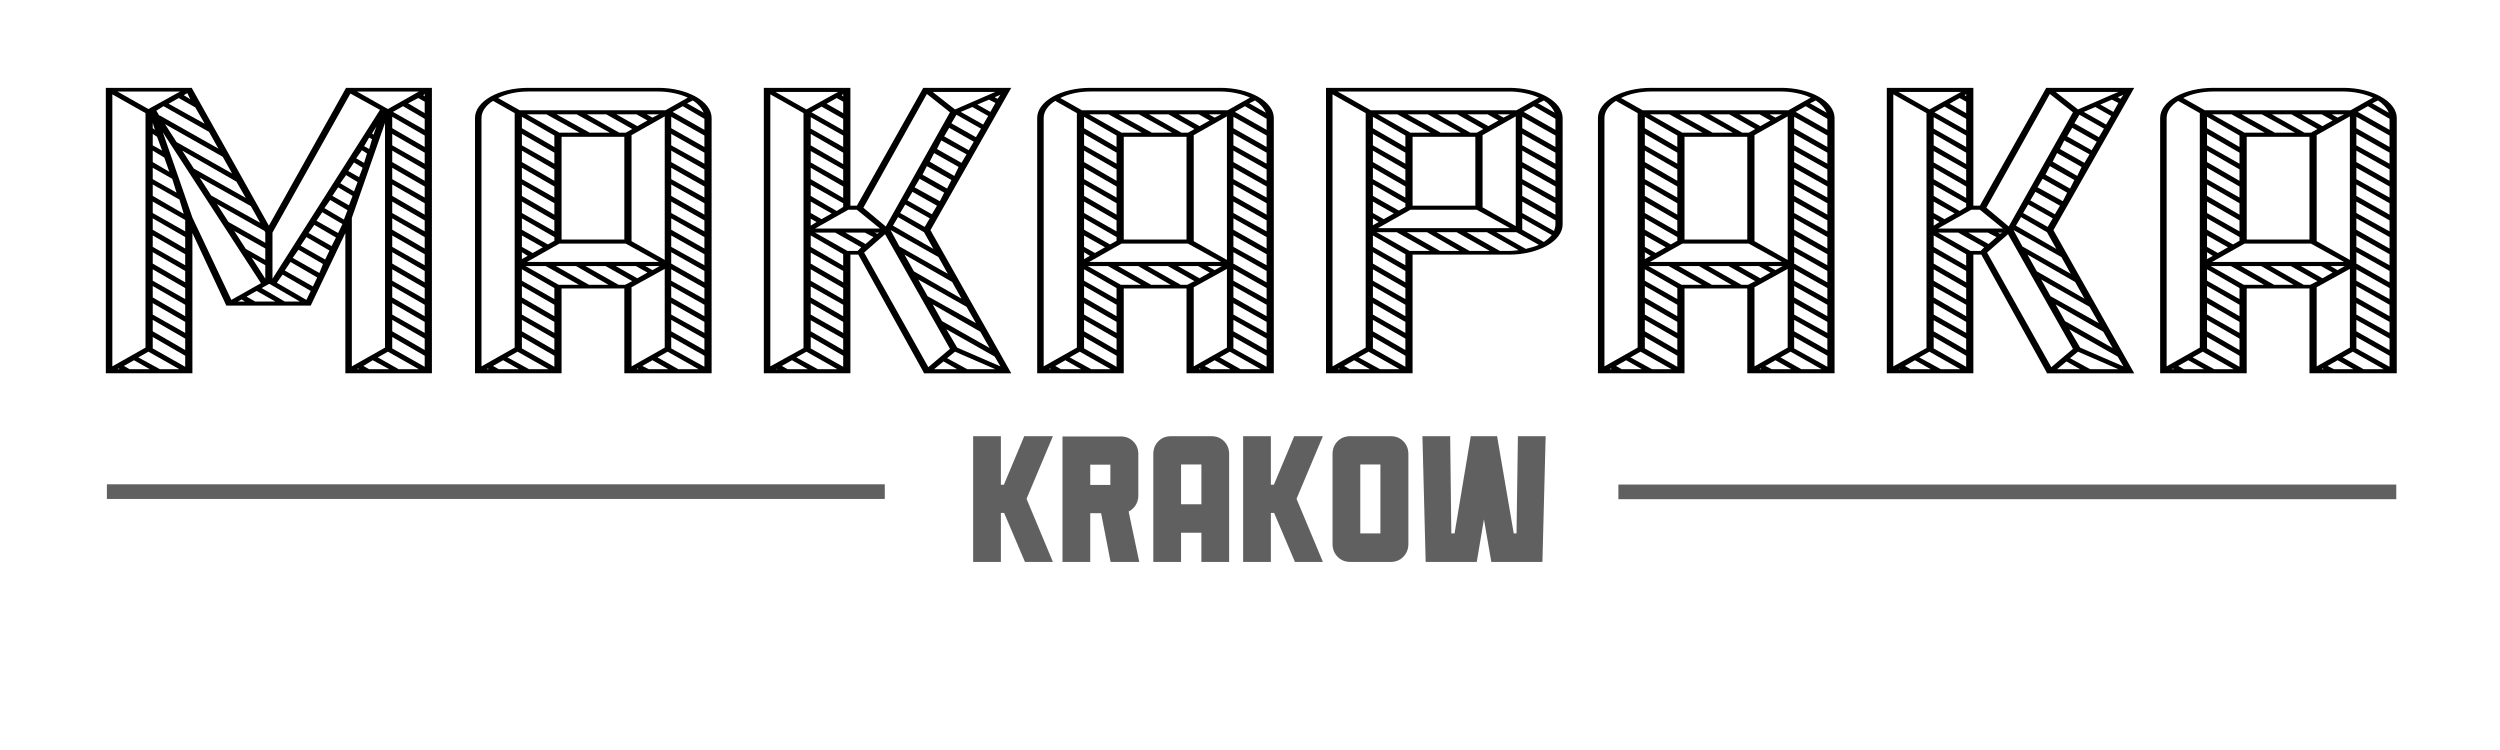 <?xml version="1.0" encoding="UTF-8" standalone="no"?>
<!-- Created with Inkscape (http://www.inkscape.org/) -->

<svg
   xmlns:dc="http://purl.org/dc/elements/1.1/"
   xmlns:cc="http://creativecommons.org/ns#"
   xmlns:rdf="http://www.w3.org/1999/02/22-rdf-syntax-ns#"
   xmlns:svg="http://www.w3.org/2000/svg"
   xmlns="http://www.w3.org/2000/svg"
   xmlns:sodipodi="http://sodipodi.sourceforge.net/DTD/sodipodi-0.dtd"
   xmlns:inkscape="http://www.inkscape.org/namespaces/inkscape"
   id="svg2"
   height="300"
   width="1000"
   version="1.1"
   inkscape:version="0.92.2 (5c3e80d, 2017-08-06)"
   sodipodi:docname="makapaka.svg"
   inkscape:export-xdpi="9"
   inkscape:export-ydpi="9">
  <defs
     id="defs3624" />
  <sodipodi:namedview
     pagecolor="#ffffff"
     bordercolor="#666666"
     borderopacity="1"
     objecttolerance="10"
     gridtolerance="10"
     guidetolerance="10"
     inkscape:pageopacity="0"
     inkscape:pageshadow="2"
     inkscape:window-width="1366"
     inkscape:window-height="704"
     id="namedview3622"
     showgrid="false"
     inkscape:zoom="0.5105311"
     inkscape:cx="315.33897"
     inkscape:cy="147.33552"
     inkscape:window-x="0"
     inkscape:window-y="27"
     inkscape:window-maximized="1"
     inkscape:current-layer="svg2" />
  <g
     aria-label=" "
     transform="translate(38.558,-191.852)"
     style="font-style:normal;font-weight:normal;font-size:40px;line-height:0.01%;font-family:sans-serif;letter-spacing:0px;word-spacing:0px;fill:#000000"
     id="flowRoot3004" />
  <path
     style="fill:#606060;fill-opacity:1"
     d="M 42.755,193.718 H 353.915 v 5.863 H 42.755 Z"
     id="rect3020" />
  <path
     style="fill:#606060;fill-opacity:1"
     d="m 647.348,193.819 h 311.16 v 5.863 h -311.16 z"
     id="rect3020-1" />
  <g
     line-height="125%"
     font-style="normal"
     font-size="40px"
     transform="matrix(2.312,0,0,2.354,-491.292,-293.89)"
     font-weight="normal"
     style="font-size:40px;font-style:normal;font-weight:normal;line-height:125%;letter-spacing:0px;word-spacing:0px;fill:#606060;font-family:Sans;fill-opacity:1"
     id="flowRoot3040">
    <path
       inkscape:connector-curvature="0"
       d="m 390.1,209.61 4.56,-10.64 -4.96,0 -3.52,8.24 -0.52,0 0,-8.24 -4.8,0 0,21.36 4.8,0 0,-8.32 0.56,0 3.6,8.32 4.84,0 z"
       id="path3103"
       style="fill:#606060;fill-opacity:1" />
    <path
       inkscape:connector-curvature="0"
       d="m 409.6,220.33 -1.84,-8.56 c 0.507,-0.249 0.912,-0.611 1.215,-1.085 0.302,-0.474 0.457,-1.006 0.465,-1.595 v -7.16 c -0.021,-0.822 -0.309,-1.508 -0.865,-2.06 -0.556,-0.552 -1.254,-0.838 -2.095,-0.86 h -10.16 v 21.32 h 4.8 v -8.28 h 1.88 l 1.64,8.28 z m -5,-13.08 -3.48,0 0,-3.44 3.48,0 z"
       id="path3105"
       style="fill:#606060;fill-opacity:1" />
    <path
       inkscape:connector-curvature="0"
       d="m 425.15,201.93 c -0.021,-0.841 -0.309,-1.539 -0.865,-2.095 -0.556,-0.556 -1.254,-0.844 -2.095,-0.865 h -7.2 c -0.841,0.021 -1.539,0.309 -2.095,0.865 -0.556,0.556 -0.844,1.254 -0.865,2.095 v 18.4 h 4.8 v -4.96 h 3.52 v 4.96 h 4.8 z m -4.8,8.6 -3.52,0 0,-6.76 3.52,0 z"
       id="path3107"
       style="fill:#606060;fill-opacity:1" />
    <path
       inkscape:connector-curvature="0"
       d="m 436.81,209.61 4.56,-10.64 -4.96,0 -3.52,8.24 -0.52,0 0,-8.24 -4.8,0 0,21.36 4.8,0 0,-8.32 0.56,0 3.6,8.32 4.84,0 z"
       id="path3109"
       style="fill:#606060;fill-opacity:1" />
    <path
       inkscape:connector-curvature="0"
       d="m 446,198.97 c -0.841,0.021 -1.539,0.309 -2.095,0.865 -0.556,0.556 -0.844,1.254 -0.865,2.095 v 15.44 c 0.021,0.823 0.309,1.517 0.865,2.08 0.556,0.563 1.254,0.857 2.095,0.88 h 7.2 c 0.841,-0.023 1.539,-0.317 2.095,-0.88 0.556,-0.563 0.844,-1.257 0.865,-2.08 v -15.44 c -0.021,-0.841 -0.309,-1.539 -0.865,-2.095 -0.556,-0.556 -1.254,-0.844 -2.095,-0.865 z m 5.32,16.52 -3.48,0 0,-11.72 3.48,0 z"
       id="path3111"
       style="fill:#606060;fill-opacity:1" />
    <path
       inkscape:connector-curvature="0"
       d="m 475.11,198.97 -0.24,16.52 -0.48,0 -2.88,-16.52 -4.56,0 -2.8,16.52 -0.56,0 -0.2,-16.52 -4.8,0 0.56,21.36 8.84,0 1.24,-7.24 1.28,7.24 8.84,0 0.56,-21.36 z"
       id="path3113"
       style="fill:#606060;fill-opacity:1" />
  </g>
  <g
     aria-label="MAKAPAKA"
     transform="matrix(7.214,0,0,4.078,132.591,1225.846)"
     style="font-style:normal;font-weight:normal;font-size:40px;line-height:1.25;font-family:sans-serif;letter-spacing:0px;word-spacing:0px;fill:#000000;fill-opacity:1;stroke:none"
     id="flowRoot42">
    <path
       d="m -3.471,-278.464 -4.28,-13.52 h -4.76 v 28 h 4.8 v -13.76 l 1.88,7.12 h 4.68 l 1.92,-7.12 v 13.76 h 4.8 v -28 h -4.76 z m 0.36,7.44 h -1.12 l -0.48,-0.48 0.56,-0.56 z m -1.68,0 h -0.4 l 0.2,-0.2 z m -4.92,-18.72 0.4,-0.44 2.52,2.52 0.52,1.64 -3.24,-3.24 h -0.04 z m 1.6,22.36 v 1.12 l -1.8,-1.84 v -1.12 z m 0,-8.28 v 1.08 l -1.8,-1.8 v -1.12 z m -1.68,-12.2 -0.12,-0.16 v -0.52 z m 1.32,-3.12 0.92,0.92 0.52,1.6 -2,-1.96 z m 0.48,-0.48 0.16,0.6 -0.36,-0.4 z m -3.88,-0.16 h 3.48 l -1.76,1.72 z m 1.56,25.12 -1.84,1.84 v -26.68 l 1.84,1.84 z m -1.44,2.12 h -0.12 l 0.08,-0.08 z m 0.8,-0.88 0.88,0.88 h -1.12 l -0.32,-0.32 z m 0.8,-0.84 1.72,1.72 h -1.08 l -1.2,-1.16 z m 0.24,-1.44 1.8,1.84 v 1.08 l -1.8,-1.8 z m 0,-3.32 1.8,1.84 v 1.08 l -1.8,-1.8 z m 0,-1.68 1.8,1.84 v 1.12 l -1.8,-1.84 z m 0,-1.64 1.8,1.84 v 1.08 l -1.8,-1.8 z m 0,-1.68 1.8,1.84 v 1.12 l -1.8,-1.84 z m 0,-3.32 1.8,1.84 v 1.12 l -1.8,-1.84 z m 0,-1.64 1.8,1.8 v 1.12 l -1.8,-1.8 z m 0,-1.68 1.48,1.48 0.24,1.4 -1.72,-1.76 z m 0,-1.64 1.08,1.08 0.24,1.36 -1.32,-1.32 z m 0,-1.68 0.64,0.68 0.28,1.4 -0.92,-0.96 z m 0,-1.64 0.24,0.28 0.28,1.36 -0.52,-0.52 z m 4.4,3.88 -3.08,-3.08 -0.64,-1.76 3.2,3.2 z m 0.76,2.4 -2.88,-2.88 -0.64,-1.76 3,3.04 z m 0.8,2.44 -2.72,-2.68 -0.64,-1.76 2.84,2.8 z m 0.28,0.96 v 1 l -2.04,-2.04 -0.64,-1.76 2.64,2.64 z m 0,2.68 -1.08,-1.08 -0.64,-1.76 1.72,1.72 z m 0,1.84 -0.76,-2.08 0.76,0.76 z m 0.96,-0.4 1.56,1.6 -0.24,0.88 -1.64,-1.68 z m 0.44,-1.24 1.48,1.52 -0.24,0.88 -1.56,-1.56 z m 0.44,-1.2 1.36,1.4 -0.2,0.88 -1.48,-1.48 z m 0.44,-1.24 1.28,1.32 -0.24,0.88 -1.36,-1.36 z m 0.44,-1.2 1.2,1.24 -0.24,0.84 -1.28,-1.28 z m 0.44,-1.24 1.12,1.16 -0.24,0.88 -1.2,-1.2 z m 0.44,-1.2 0.96,1 -0.2,0.92 -1.08,-1.12 z m 1.48,-10.64 h 3.44 l -1.72,1.72 z m 0.84,4.12 0.24,-0.68 -0.16,0.8 z m 0,0.56 -0.16,0.96 -0.28,-0.28 0.28,-0.84 z m -0.28,1.4 -0.16,0.92 -0.44,-0.44 0.32,-0.8 z m -0.24,1.4 -0.2,0.92 -0.6,-0.6 0.32,-0.84 z m -0.28,1.4 -0.2,0.92 -0.76,-0.8 0.32,-0.8 z m -0.28,1.36 -0.2,0.92 -0.92,-0.92 0.32,-0.84 z m 1.8,-7.16 v 22.04 l -1.84,1.84 v -14.56 z m -1.44,24.16 h -0.12 l 0.08,-0.08 z m 0.76,-0.88 0.92,0.88 h -1.12 l -0.32,-0.32 z m 0.84,-0.84 1.72,1.72 h -1.12 l -1.16,-1.16 z m 0.24,-1.44 1.8,1.84 v 1.08 l -1.8,-1.8 z m 0,-1.68 1.8,1.84 v 1.12 l -1.8,-1.84 z m 0,-1.64 1.8,1.84 v 1.08 l -1.8,-1.8 z m 0,-1.68 1.8,1.84 v 1.12 l -1.8,-1.84 z m 0,-1.64 1.8,1.84 v 1.08 l -1.8,-1.8 z m 0,-1.68 1.8,1.84 v 1.12 l -1.8,-1.84 z m 0,-1.64 1.8,1.84 v 1.08 l -1.8,-1.8 z m 0,-1.68 1.8,1.84 v 1.12 l -1.8,-1.84 z m 0,-1.64 1.8,1.84 v 1.08 l -1.8,-1.8 z m 0,-1.68 1.8,1.84 v 1.12 l -1.8,-1.84 z m 0,-1.64 1.8,1.84 v 1.08 l -1.8,-1.8 z m 0,-1.68 1.8,1.84 v 1.12 l -1.8,-1.84 z m 0,-1.64 1.8,1.84 v 1.08 l -1.8,-1.8 z m 0,-1.68 1.8,1.84 v 1.12 l -1.8,-1.84 z m 0.6,-1.04 1.2,1.24 v 1.08 l -1.76,-1.76 z m 0.84,-0.8 0.36,0.36 v 1.12 l -0.92,-0.96 z m 0.36,-0.4 v 0.24 l -0.08,-0.12 z m -2.48,1.56 -5.96,16.56 v -4.52 l 4.32,-13.64 z m -12.04,2.2 5.44,14.8 -1.64,1.64 -2.16,-8.08 z m 5.88,14.88 h 0.04 l 1.68,1.72 h -0.84 l -1.28,-1.32 z"
       style="font-style:normal;font-variant:normal;font-weight:normal;font-stretch:normal;font-family:Sullivan;-inkscape-font-specification:Sullivan"
       id="path53" />
    <path
       d="m 21.078,-289.024 c 0,-1.64 -1.36,-2.96 -2.96,-2.96 h -7.2 c -1.64,0 -2.96,1.32 -2.96,2.96 v 25.04 h 4.8 v -8.32 h 3.48 v 8.32 h 4.84 z m -2.6,14.8 v 7.72 l -1.84,1.84 v -7.76 z m -3.12,1.56 h -1.08 l -1.84,-1.84 h 1.12 z m -2.72,-4.04 h 3.68 l 1.84,1.8 h -7.32 z m -3.92,12.32 h -0.12 l 0.08,-0.08 z m 0.8,-0.88 0.88,0.88 H 9.278 l -0.32,-0.32 z m 0.8,-0.84 1.72,1.72 h -1.08 l -1.2,-1.16 z m 7.08,-8.4 h 0.8 l -0.4,0.4 z m 1.08,-14.68 v 14.08 l -1.84,-1.84 v -10.4 z m -1,-0.2 h 0.68 l -0.36,0.32 z m 0.04,0.6 -0.56,0.56 -1.16,-1.16 h 1.12 z m -0.84,0.84 -0.36,0.36 h -0.36 l -1.8,-1.8 h 1.08 z m -0.44,10.84 h -3.48 v -10.08 h 3.48 z m -0.8,-10.48 h -1.12 l -1.84,-1.8 h 1.12 z m -1.68,0 h -1.12 l -1.8,-1.8 h 1.08 z m -1.4,20.2 v 1.12 l -1.8,-1.84 v -1.12 z m -1.8,-15.12 1.8,1.84 v 1.12 l -1.8,-1.84 z m 1.8,4.6 -1.8,-1.8 v -1.12 l 1.8,1.84 z m -1.8,-6.24 1.8,1.84 v 1.08 l -1.8,-1.8 z m 0,-1.68 1.8,1.84 v 1.12 l -1.8,-1.84 z m 0,-1.64 1.8,1.84 v 1.08 l -1.8,-1.8 z m 0.32,11.96 -0.32,0.32 v -0.68 z m -0.32,-0.88 v -1.12 l 1.16,1.16 -0.56,0.56 z m 0,-1.68 v -1.12 l 1.8,1.84 v 0.36 l -0.36,0.36 z m 1.8,-8.12 -1.8,-1.84 v -1.12 l 1.8,1.84 z m -1.8,18.64 1.8,1.84 v 1.08 l -1.8,-1.8 z m 0,-3.32 1.8,1.84 v 1.08 l -1.8,-1.8 z m 0,-1.68 1.8,1.84 v 1.12 l -1.8,-1.84 z m 0,-0.52 v -1.12 l 1.8,1.84 v 1.08 z m 6.96,-0.8 -0.56,0.56 -1.2,-1.2 h 1.12 z m -0.48,9.48 h -0.12 l 0.04,-0.08 z m 0.76,-0.88 0.88,0.88 h -1.08 l -0.36,-0.32 z m 0.84,-0.84 1.72,1.72 h -1.12 l -1.16,-1.16 z m 0.2,-1.44 1.84,1.84 v 1.08 l -1.84,-1.8 z m 0,-1.68 1.84,1.84 v 1.12 l -1.84,-1.84 z m 0,-1.64 1.84,1.84 v 1.08 l -1.84,-1.8 z m 0,-1.68 1.84,1.84 v 1.12 l -1.84,-1.84 z m 0,-1.64 1.84,1.84 v 1.08 l -1.84,-1.8 z m 0,-1.68 1.84,1.84 v 1.12 l -1.84,-1.84 z m 0,-1.64 1.84,1.84 v 1.08 l -1.84,-1.8 z m 0,-1.68 1.84,1.84 v 1.12 l -1.84,-1.84 z m 0,-1.64 1.84,1.84 v 1.08 l -1.84,-1.8 z m 0,-1.68 1.84,1.84 v 1.12 l -1.84,-1.84 z m 0,-1.64 1.84,1.84 v 1.08 l -1.84,-1.8 z m 0,-1.68 1.84,1.84 v 1.12 l -1.84,-1.84 z m 0,-1.64 1.84,1.84 v 1.08 l -1.84,-1.8 z m 0,-1.68 1.84,1.84 v 1.12 l -1.84,-1.84 z m 0.64,-1.04 1.2,1.24 v 1.08 l -1.76,-1.76 z m 0.56,-0.56 c 0.28,0.32 0.48,0.72 0.6,1.2 l -0.92,-0.92 z m -1.92,-0.88 c 0.6,0 1.2,0.24 1.64,0.6 l -1.24,1.24 h -8.08 l -1.2,-1.2 c 0.44,-0.4 1.04,-0.64 1.68,-0.64 z m -7.96,2.12 v 23 l -1.84,1.84 v -24.36 c 0,-0.64 0.24,-1.24 0.64,-1.68 z m 0.6,15 h 1.12 l 1.84,1.84 h -1.12 z m 3.32,0 h 1.12 l 1.48,1.48 -0.4,0.36 h -0.36 z"
       style="font-style:normal;font-variant:normal;font-weight:normal;font-stretch:normal;font-family:Sullivan;-inkscape-font-specification:Sullivan"
       id="path55" />
    <path
       d="m 37.693,-291.984 h -4.88 l -3.68,11.56 h -0.36 v -11.56 h -4.8 v 28 h 4.8 v -11.64 h 0.44 l 3.6,11.48 0.04,0.16 h 4.84 l -4.48,-14.04 z m -3.6,23.68 2.68,2.68 0.32,0.96 -2.4,-1.84 z m -5.48,-7.68 -1.8,-1.8 h 1.12 l 1.44,1.44 -0.2,0.36 z m 2.92,-3.72 0.28,-0.84 1.36,1.36 -0.28,0.84 z m 0.68,-2.08 1.36,1.36 -0.28,0.84 -1.36,-1.36 z m 0.4,-1.28 1.36,1.36 -0.24,0.84 -1.4,-1.36 z m 0.4,-1.24 1.36,1.36 -0.24,0.84 -1.36,-1.36 z m 0.4,-1.28 1.36,1.36 -0.24,0.88 -1.36,-1.4 z m 0.4,-1.24 1.4,1.36 -0.28,0.84 -1.36,-1.36 z m 0.44,-1.24 1.36,1.36 -0.28,0.84 -1.36,-1.36 z m 0.4,-1.28 1.36,1.36 -0.28,0.84 -1.36,-1.36 z m 0.88,-0.76 0.88,0.88 -0.28,0.84 -1.24,-1.24 z m 0.92,-0.72 0.36,0.32 -0.28,0.88 -0.72,-0.72 z m 0.64,-0.48 -0.16,0.4 -0.16,-0.16 z m -3.76,-0.28 h 3.48 l -2.24,1.72 z m -2.6,13.2 -1.24,-1.84 3.52,-11.16 1.28,1.8 z m -0.32,0.2 h -3.6 l 1.84,-1.84 h 0.48 z m -2.04,-12.44 v 1.12 l -0.92,-0.92 0.56,-0.56 z m 0,1.68 v 1.12 l -1.76,-1.76 0.56,-0.56 z m 0,2.76 -1.8,-1.8 v -1.12 l 1.8,1.8 z m -1.8,4.8 v -1.08 l 1.8,1.8 v 0.36 l -0.36,0.4 z m 0.32,2.56 -0.32,0.36 v -0.68 z m -0.32,-0.88 v -1.12 l 1.16,1.16 -0.56,0.56 z m 0,-4.44 1.8,1.84 v 1.12 l -1.8,-1.84 z m 0,-1.64 1.8,1.8 v 1.12 l -1.8,-1.8 z m 0,-1.68 1.8,1.84 v 1.12 l -1.8,-1.84 z m 1.8,20.08 v 1.12 l -1.8,-1.84 v -1.08 z m 0,-24 v 0.24 l -0.08,-0.12 z m -3.76,-0.2 h 3.48 l -1.76,1.72 z m 1.56,25.12 -1.84,1.8 v -26.68 l 1.84,1.84 z m -1.44,2.08 h -0.12 l 0.08,-0.04 z m 0.8,-0.88 0.88,0.88 h -1.12 l -0.32,-0.32 z m 0.8,-0.84 1.72,1.72 h -1.08 l -1.2,-1.16 z m 0.24,-1.44 1.8,1.84 v 1.08 l -1.8,-1.8 z m 0,-3.32 1.8,1.84 v 1.08 l -1.8,-1.8 z m 0,-1.64 1.8,1.8 v 1.12 l -1.8,-1.84 z m 0,-1.68 1.8,1.84 v 1.12 l -1.8,-1.84 z m 0,-1.64 1.8,1.8 v 1.12 l -1.8,-1.84 z m 0,-1.68 1.8,1.84 v 1.12 l -1.8,-1.84 z m 1.92,-0.28 h 1.08 l 0.48,0.44 -0.44,0.68 z m 1.64,0 h 0.24 l -0.12,0.12 z m 3.52,2.4 0.52,1.64 -2.68,-2.68 -0.48,-1.56 v -0.04 z m 1.28,4.08 -2.64,-2.68 -0.52,-1.64 2.64,2.68 z m 0.8,2.4 -2.68,-2.64 -0.52,-1.64 2.68,2.68 z m 0.76,2.44 -2.64,-2.64 -0.52,-1.64 2.64,2.68 z m -5.36,-12 0.28,-0.84 1.44,1.48 0.52,1.64 z m -0.44,0.84 3.6,11.24 -1.2,1.8 -3.56,-11.24 z m 4,13.24 h -1.28 l 0.52,-0.76 z m -0.56,-1.08 0.44,-0.64 2.24,1.72 h -1.56 z"
       style="font-style:normal;font-variant:normal;font-weight:normal;font-stretch:normal;font-family:Sullivan;-inkscape-font-specification:Sullivan"
       id="path57" />
    <path
       d="m 52.25,-289.024 c 0,-1.64 -1.36,-2.96 -2.96,-2.96 h -7.2 c -1.64,0 -2.96,1.32 -2.96,2.96 v 25.04 h 4.8 v -8.32 h 3.48 v 8.32 h 4.84 z m -2.6,14.8 v 7.72 l -1.84,1.84 v -7.76 z m -3.12,1.56 h -1.08 l -1.84,-1.84 h 1.12 z m -2.72,-4.04 h 3.68 l 1.84,1.8 h -7.32 z m -3.92,12.32 h -0.12 l 0.08,-0.08 z m 0.8,-0.88 0.88,0.88 h -1.12 l -0.32,-0.32 z m 0.8,-0.84 1.72,1.72 h -1.08 l -1.2,-1.16 z m 7.08,-8.4 h 0.8 l -0.4,0.4 z m 1.08,-14.68 v 14.08 l -1.84,-1.84 v -10.4 z m -1,-0.2 h 0.68 l -0.36,0.32 z m 0.04,0.6 -0.56,0.56 -1.16,-1.16 h 1.12 z m -0.84,0.84 -0.36,0.36 h -0.36 l -1.8,-1.8 h 1.08 z m -0.44,10.84 h -3.48 v -10.08 h 3.48 z m -0.8,-10.48 h -1.12 l -1.84,-1.8 h 1.12 z m -1.68,0 h -1.12 l -1.8,-1.8 h 1.08 z m -1.4,20.2 v 1.12 l -1.8,-1.84 v -1.12 z m -1.8,-15.12 1.8,1.84 v 1.12 l -1.8,-1.84 z m 1.8,4.6 -1.8,-1.8 v -1.12 l 1.8,1.84 z m -1.8,-6.24 1.8,1.84 v 1.08 l -1.8,-1.8 z m 0,-1.68 1.8,1.84 v 1.12 l -1.8,-1.84 z m 0,-1.64 1.8,1.84 v 1.08 l -1.8,-1.8 z m 0.32,11.96 -0.32,0.32 v -0.68 z m -0.32,-0.88 v -1.12 l 1.16,1.16 -0.56,0.56 z m 0,-1.68 v -1.12 l 1.8,1.84 v 0.36 l -0.36,0.36 z m 1.8,-8.12 -1.8,-1.84 v -1.12 l 1.8,1.84 z m -1.8,18.64 1.8,1.84 v 1.08 l -1.8,-1.8 z m 0,-3.32 1.8,1.84 v 1.08 l -1.8,-1.8 z m 0,-1.68 1.8,1.84 v 1.12 l -1.8,-1.84 z m 0,-0.52 v -1.12 l 1.8,1.84 v 1.08 z m 6.96,-0.8 -0.56,0.56 -1.2,-1.2 h 1.12 z m -0.48,9.48 h -0.12 l 0.04,-0.08 z m 0.76,-0.88 0.88,0.88 h -1.08 l -0.36,-0.32 z m 0.84,-0.84 1.72,1.72 h -1.12 l -1.16,-1.16 z m 0.2,-1.44 1.84,1.84 v 1.08 l -1.84,-1.8 z m 0,-1.68 1.84,1.84 v 1.12 l -1.84,-1.84 z m 0,-1.64 1.84,1.84 v 1.08 l -1.84,-1.8 z m 0,-1.68 1.84,1.84 v 1.12 l -1.84,-1.84 z m 0,-1.64 1.84,1.84 v 1.08 l -1.84,-1.8 z m 0,-1.68 1.84,1.84 v 1.12 l -1.84,-1.84 z m 0,-1.64 1.84,1.84 v 1.08 l -1.84,-1.8 z m 0,-1.68 1.84,1.84 v 1.12 l -1.84,-1.84 z m 0,-1.64 1.84,1.84 v 1.08 l -1.84,-1.8 z m 0,-1.68 1.84,1.84 v 1.12 l -1.84,-1.84 z m 0,-1.64 1.84,1.84 v 1.08 l -1.84,-1.8 z m 0,-1.68 1.84,1.84 v 1.12 l -1.84,-1.84 z m 0,-1.64 1.84,1.84 v 1.08 l -1.84,-1.8 z m 0,-1.68 1.84,1.84 v 1.12 l -1.84,-1.84 z m 0.64,-1.04 1.2,1.24 v 1.08 l -1.76,-1.76 z m 0.56,-0.56 c 0.28,0.32 0.48,0.72 0.6,1.2 l -0.92,-0.92 z m -1.92,-0.88 c 0.6,0 1.2,0.24 1.64,0.6 l -1.24,1.24 h -8.08 l -1.2,-1.2 c 0.44,-0.4 1.04,-0.64 1.68,-0.64 z m -7.96,2.12 v 23 l -1.84,1.84 v -24.36 c 0,-0.64 0.24,-1.24 0.64,-1.68 z m 0.6,15 h 1.12 l 1.84,1.84 h -1.12 z m 3.32,0 h 1.12 l 1.48,1.48 -0.4,0.36 h -0.36 z"
       style="font-style:normal;font-variant:normal;font-weight:normal;font-stretch:normal;font-family:Sullivan;-inkscape-font-specification:Sullivan"
       id="path59" />
    <path
       d="m 68.265,-289.024 c 0,-1.64 -1.36,-2.96 -2.96,-2.96 H 55.145 v 28 h 4.8 v -11.64 h 5.36 c 1.6,0 2.96,-1.32 2.96,-2.96 z m -3.68,11.2 h 1.12 l 1.24,1.24 c -0.2,0.16 -0.44,0.28 -0.72,0.4 z m -2.04,1.84 h -1.08 l -1.84,-1.84 h 1.12 z m -0.16,-1.84 1.84,1.84 h -1.12 l -1.84,-1.84 z m -4.36,-0.4 1.8,-1.8 h 3.68 l 1.84,1.8 z m -0.68,-11.28 v 23 l -1.84,1.84 v -26.68 z m 7.32,0.12 h 0.68 l -0.36,0.32 z m 0.04,0.6 -0.56,0.56 -1.16,-1.16 h 1.12 z m -0.84,0.84 -0.36,0.36 h -0.36 l -1.8,-1.8 h 1.08 z m -0.44,7.52 h -3.48 v -6.76 h 3.48 z m -0.8,-7.16 h -1.12 l -1.84,-1.8 h 1.12 z m -1.68,0 h -1.12 l -1.8,-1.8 h 1.08 z m -1.4,19.64 -1.8,-1.8 v -1.12 l 1.8,1.84 z m -1.8,-17.88 1.8,1.84 v 1.12 l -1.8,-1.84 z m 1.8,4.6 -1.8,-1.8 v -1.12 l 1.8,1.84 z m -1.8,-6.24 1.8,1.84 v 1.08 l -1.8,-1.8 z m 1.8,20.08 v 1.12 l -1.8,-1.84 v -1.12 z m -1.48,-11.44 -0.32,0.32 v -0.68 z m -0.32,-0.88 v -1.12 l 1.16,1.16 -0.56,0.56 z m 0,-1.68 v -1.12 l 1.8,1.84 v 0.36 l -0.36,0.36 z m 1.8,-4.8 -1.8,-1.84 v -1.12 l 1.8,1.84 z m -3.64,21.8 h -0.12 l 0.08,-0.08 z m 0.8,-0.88 0.88,0.88 h -1.12 l -0.32,-0.32 z m 0.8,-0.84 1.72,1.72 h -1.08 l -1.2,-1.16 z m 0.24,-1.44 1.8,1.84 v 1.08 l -1.8,-1.8 z m 0,-5 1.8,1.84 v 1.12 l -1.8,-1.84 z m 0,-1.64 1.8,1.84 v 1.08 l -1.8,-1.8 z m 0,-1.68 1.8,1.84 v 1.12 l -1.8,-1.84 z m 1.8,1.28 -1.8,-1.8 v -1.12 l 1.8,1.84 z m 4.28,-12.76 1.84,-1.84 v 10.76 l -1.84,-1.84 z m 4.04,8.36 v 0.4 c 0,0.24 -0.04,0.44 -0.08,0.64 l -1.76,-1.76 v -1.12 z m -1.84,-3.52 1.84,1.84 v 1.12 l -1.84,-1.84 z m 0,-1.64 1.84,1.84 v 1.08 l -1.84,-1.8 z m 0,-1.68 1.84,1.84 v 1.12 l -1.84,-1.84 z m 0,-1.64 1.84,1.84 v 1.08 l -1.84,-1.8 z m 0,-1.68 1.84,1.84 v 1.12 l -1.84,-1.84 z m 0.64,-1.04 1.2,1.24 v 1.08 l -1.76,-1.76 z m 0.56,-0.56 c 0.28,0.32 0.48,0.72 0.6,1.2 l -0.92,-0.92 z m -1.52,0.96 h -8.08 l -1.84,-1.84 h 9.52 c 0.6,0 1.2,0.24 1.64,0.6 z m -7.76,11.96 h 1.12 l 1.84,1.84 h -1.12 z m 5,0 h 1.12 l 1.76,1.76 c -0.16,0.04 -0.36,0.08 -0.52,0.08 h -0.52 z m 3.08,-0.24 v -1.12 l 1.64,1.64 c -0.12,0.24 -0.28,0.48 -0.44,0.68 z"
       style="font-style:normal;font-variant:normal;font-weight:normal;font-stretch:normal;font-family:Sullivan;-inkscape-font-specification:Sullivan"
       id="path61" />
    <path
       d="m 83.343,-289.024 c 0,-1.64 -1.36,-2.96 -2.96,-2.96 h -7.2 c -1.64,0 -2.96,1.32 -2.96,2.96 v 25.04 h 4.8 v -8.32 h 3.48 v 8.32 h 4.84 z m -2.6,14.8 v 7.72 l -1.84,1.84 v -7.76 z m -3.12,1.56 h -1.08 l -1.84,-1.84 h 1.12 z m -2.72,-4.04 h 3.68 l 1.84,1.8 h -7.32 z m -3.92,12.32 h -0.12 l 0.08,-0.08 z m 0.8,-0.88 0.88,0.88 h -1.12 l -0.32,-0.32 z m 0.8,-0.84 1.72,1.72 h -1.08 l -1.2,-1.16 z m 7.08,-8.4 h 0.8 l -0.4,0.4 z m 1.08,-14.68 v 14.08 l -1.84,-1.84 v -10.4 z m -1,-0.2 h 0.68 l -0.36,0.32 z m 0.04,0.6 -0.56,0.56 -1.16,-1.16 h 1.12 z m -0.84,0.84 -0.36,0.36 h -0.36 l -1.8,-1.8 h 1.08 z m -0.44,10.84 h -3.48 v -10.08 h 3.48 z m -0.8,-10.48 h -1.12 l -1.84,-1.8 h 1.12 z m -1.68,0 h -1.12 l -1.8,-1.8 h 1.08 z m -1.4,20.2 v 1.12 l -1.8,-1.84 v -1.12 z m -1.8,-15.12 1.8,1.84 v 1.12 l -1.8,-1.84 z m 1.8,4.6 -1.8,-1.8 v -1.12 l 1.8,1.84 z m -1.8,-6.24 1.8,1.84 v 1.08 l -1.8,-1.8 z m 0,-1.68 1.8,1.84 v 1.12 l -1.8,-1.84 z m 0,-1.64 1.8,1.84 v 1.08 l -1.8,-1.8 z m 0.32,11.96 -0.32,0.32 v -0.68 z m -0.32,-0.88 v -1.12 l 1.16,1.16 -0.56,0.56 z m 0,-1.68 v -1.12 l 1.8,1.84 v 0.36 l -0.36,0.36 z m 1.8,-8.12 -1.8,-1.84 v -1.12 l 1.8,1.84 z m -1.8,18.64 1.8,1.84 v 1.08 l -1.8,-1.8 z m 0,-3.32 1.8,1.84 v 1.08 l -1.8,-1.8 z m 0,-1.68 1.8,1.84 v 1.12 l -1.8,-1.84 z m 0,-0.52 v -1.12 l 1.8,1.84 v 1.08 z m 6.96,-0.8 -0.56,0.56 -1.2,-1.2 h 1.12 z m -0.48,9.48 h -0.12 l 0.04,-0.08 z m 0.76,-0.88 0.88,0.88 h -1.08 l -0.36,-0.32 z m 0.84,-0.84 1.72,1.72 h -1.12 l -1.16,-1.16 z m 0.2,-1.44 1.84,1.84 v 1.08 l -1.84,-1.8 z m 0,-1.68 1.84,1.84 v 1.12 l -1.84,-1.84 z m 0,-1.64 1.84,1.84 v 1.08 l -1.84,-1.8 z m 0,-1.68 1.84,1.84 v 1.12 l -1.84,-1.84 z m 0,-1.64 1.84,1.84 v 1.08 l -1.84,-1.8 z m 0,-1.68 1.84,1.84 v 1.12 l -1.84,-1.84 z m 0,-1.64 1.84,1.84 v 1.08 l -1.84,-1.8 z m 0,-1.68 1.84,1.84 v 1.12 l -1.84,-1.84 z m 0,-1.64 1.84,1.84 v 1.08 l -1.84,-1.8 z m 0,-1.68 1.84,1.84 v 1.12 l -1.84,-1.84 z m 0,-1.64 1.84,1.84 v 1.08 l -1.84,-1.8 z m 0,-1.68 1.84,1.84 v 1.12 l -1.84,-1.84 z m 0,-1.64 1.84,1.84 v 1.08 l -1.84,-1.8 z m 0,-1.68 1.84,1.84 v 1.12 l -1.84,-1.84 z m 0.64,-1.04 1.2,1.24 v 1.08 l -1.76,-1.76 z m 0.56,-0.56 c 0.28,0.32 0.48,0.72 0.6,1.2 l -0.92,-0.92 z m -1.92,-0.88 c 0.6,0 1.2,0.24 1.64,0.6 l -1.24,1.24 h -8.08 l -1.2,-1.2 c 0.44,-0.4 1.04,-0.64 1.68,-0.64 z m -7.96,2.12 v 23 l -1.84,1.84 v -24.36 c 0,-0.64 0.24,-1.24 0.64,-1.68 z m 0.6,15 h 1.12 l 1.84,1.84 h -1.12 z m 3.32,0 h 1.12 l 1.48,1.48 -0.4,0.36 h -0.36 z"
       style="font-style:normal;font-variant:normal;font-weight:normal;font-stretch:normal;font-family:Sullivan;-inkscape-font-specification:Sullivan"
       id="path63" />
    <path
       d="m 99.959,-291.984 h -4.88 l -3.68,11.56 h -0.36 v -11.56 h -4.8 v 28 h 4.8 v -11.64 h 0.44 l 3.6,11.48 0.04,0.16 h 4.84 l -4.48,-14.04 z m -3.6,23.68 2.68,2.68 0.32,0.96 -2.4,-1.84 z m -5.48,-7.68 -1.8,-1.8 h 1.12 l 1.44,1.44 -0.2,0.36 z m 2.92,-3.72 0.28,-0.84 1.36,1.36 -0.28,0.84 z m 0.68,-2.08 1.36,1.36 -0.28,0.84 -1.36,-1.36 z m 0.4,-1.28 1.36,1.36 -0.24,0.84 -1.4,-1.36 z m 0.4,-1.24 1.36,1.36 -0.24,0.84 -1.36,-1.36 z m 0.4,-1.28 1.36,1.36 -0.24,0.88 -1.36,-1.4 z m 0.4,-1.24 1.4,1.36 -0.28,0.84 -1.36,-1.36 z m 0.44,-1.24 1.36,1.36 -0.28,0.84 -1.36,-1.36 z m 0.4,-1.28 1.36,1.36 -0.28,0.84 -1.36,-1.36 z m 0.88,-0.76 0.88,0.88 -0.28,0.84 -1.24,-1.24 z m 0.92,-0.72 0.36,0.32 -0.28,0.88 -0.72,-0.72 z m 0.64,-0.48 -0.16,0.4 -0.16,-0.16 z m -3.76,-0.28 h 3.48 l -2.24,1.72 z m -2.6,13.2 -1.24,-1.84 3.52,-11.16 1.28,1.8 z m -0.32,0.2 h -3.6 l 1.84,-1.84 h 0.48 z m -2.04,-12.44 v 1.12 l -0.92,-0.92 0.56,-0.56 z m 0,1.68 v 1.12 l -1.76,-1.76 0.56,-0.56 z m 0,2.76 -1.8,-1.8 v -1.12 l 1.8,1.8 z m -1.8,4.8 v -1.08 l 1.8,1.8 v 0.36 l -0.36,0.4 z m 0.32,2.56 -0.32,0.36 v -0.68 z m -0.32,-0.88 v -1.12 l 1.16,1.16 -0.56,0.56 z m 0,-4.44 1.8,1.84 v 1.12 l -1.8,-1.84 z m 0,-1.64 1.8,1.8 v 1.12 l -1.8,-1.8 z m 0,-1.68 1.8,1.84 v 1.12 l -1.8,-1.84 z m 1.8,20.08 v 1.12 l -1.8,-1.84 v -1.08 z m 0,-24 v 0.24 l -0.08,-0.12 z m -3.76,-0.2 h 3.48 l -1.76,1.72 z m 1.56,25.12 -1.84,1.8 v -26.68 l 1.84,1.84 z m -1.44,2.08 h -0.12 l 0.08,-0.04 z m 0.8,-0.88 0.88,0.88 h -1.12 l -0.32,-0.32 z m 0.8,-0.84 1.72,1.72 h -1.08 l -1.2,-1.16 z m 0.24,-1.44 1.8,1.84 v 1.08 l -1.8,-1.8 z m 0,-3.32 1.8,1.84 v 1.08 l -1.8,-1.8 z m 0,-1.64 1.8,1.8 v 1.12 l -1.8,-1.84 z m 0,-1.68 1.8,1.84 v 1.12 l -1.8,-1.84 z m 0,-1.64 1.8,1.8 v 1.12 l -1.8,-1.84 z m 0,-1.68 1.8,1.84 v 1.12 l -1.8,-1.84 z m 1.92,-0.28 h 1.08 l 0.48,0.44 -0.44,0.68 z m 1.64,0 h 0.24 l -0.12,0.12 z m 3.52,2.4 0.52,1.64 -2.68,-2.68 -0.48,-1.56 v -0.04 z m 1.28,4.08 -2.64,-2.68 -0.52,-1.64 2.64,2.68 z m 0.8,2.4 -2.68,-2.64 -0.52,-1.64 2.68,2.68 z m 0.76,2.44 -2.64,-2.64 -0.52,-1.64 2.64,2.68 z m -5.36,-12 0.28,-0.84 1.44,1.48 0.52,1.64 z m -0.44,0.84 3.6,11.24 -1.2,1.8 -3.56,-11.24 z m 4,13.24 h -1.28 l 0.52,-0.76 z m -0.56,-1.08 0.44,-0.64 2.24,1.72 h -1.56 z"
       style="font-style:normal;font-variant:normal;font-weight:normal;font-stretch:normal;font-family:Sullivan;-inkscape-font-specification:Sullivan"
       id="path65" />
    <path
       d="m 114.515,-289.024 c 0,-1.64 -1.36,-2.96 -2.96,-2.96 h -7.2 c -1.64,0 -2.96,1.32 -2.96,2.96 v 25.04 h 4.8 v -8.32 h 3.48 v 8.32 h 4.84 z m -2.6,14.8 v 7.72 l -1.84,1.84 v -7.76 z m -3.12,1.56 h -1.08 l -1.84,-1.84 h 1.12 z m -2.72,-4.04 h 3.68 l 1.84,1.8 h -7.32 z m -3.92,12.32 h -0.12 l 0.08,-0.08 z m 0.8,-0.88 0.88,0.88 h -1.12 l -0.32,-0.32 z m 0.8,-0.84 1.72,1.72 h -1.08 l -1.2,-1.16 z m 7.08,-8.4 h 0.8 l -0.4,0.4 z m 1.08,-14.68 v 14.08 l -1.84,-1.84 v -10.4 z m -1,-0.2 h 0.68 l -0.36,0.32 z m 0.04,0.6 -0.56,0.56 -1.16,-1.16 h 1.12 z m -0.84,0.84 -0.36,0.36 h -0.36 l -1.8,-1.8 h 1.08 z m -0.44,10.84 h -3.48 v -10.08 h 3.48 z m -0.8,-10.48 h -1.12 l -1.84,-1.8 h 1.12 z m -1.68,0 h -1.12 l -1.8,-1.8 h 1.08 z m -1.4,20.2 v 1.12 l -1.8,-1.84 v -1.12 z m -1.8,-15.12 1.8,1.84 v 1.12 l -1.8,-1.84 z m 1.8,4.6 -1.8,-1.8 v -1.12 l 1.8,1.84 z m -1.8,-6.24 1.8,1.84 v 1.08 l -1.8,-1.8 z m 0,-1.68 1.8,1.84 v 1.12 l -1.8,-1.84 z m 0,-1.64 1.8,1.84 v 1.08 l -1.8,-1.8 z m 0.32,11.96 -0.32,0.32 v -0.68 z m -0.32,-0.88 v -1.12 l 1.16,1.16 -0.56,0.56 z m 0,-1.68 v -1.12 l 1.8,1.84 v 0.36 l -0.36,0.36 z m 1.8,-8.12 -1.8,-1.84 v -1.12 l 1.8,1.84 z m -1.8,18.64 1.8,1.84 v 1.08 l -1.8,-1.8 z m 0,-3.32 1.8,1.84 v 1.08 l -1.8,-1.8 z m 0,-1.68 1.8,1.84 v 1.12 l -1.8,-1.84 z m 0,-0.52 v -1.12 l 1.8,1.84 v 1.08 z m 6.96,-0.8 -0.56,0.56 -1.2,-1.2 h 1.12 z m -0.48,9.48 h -0.12 l 0.04,-0.08 z m 0.76,-0.88 0.88,0.88 h -1.08 l -0.36,-0.32 z m 0.84,-0.84 1.72,1.72 h -1.12 l -1.16,-1.16 z m 0.2,-1.44 1.84,1.84 v 1.08 l -1.84,-1.8 z m 0,-1.68 1.84,1.84 v 1.12 l -1.84,-1.84 z m 0,-1.64 1.84,1.84 v 1.08 l -1.84,-1.8 z m 0,-1.68 1.84,1.84 v 1.12 l -1.84,-1.84 z m 0,-1.64 1.84,1.84 v 1.08 l -1.84,-1.8 z m 0,-1.68 1.84,1.84 v 1.12 l -1.84,-1.84 z m 0,-1.64 1.84,1.84 v 1.08 l -1.84,-1.8 z m 0,-1.68 1.84,1.84 v 1.12 l -1.84,-1.84 z m 0,-1.64 1.84,1.84 v 1.08 l -1.84,-1.8 z m 0,-1.68 1.84,1.84 v 1.12 l -1.84,-1.84 z m 0,-1.64 1.84,1.84 v 1.08 l -1.84,-1.8 z m 0,-1.68 1.84,1.84 v 1.12 l -1.84,-1.84 z m 0,-1.64 1.84,1.84 v 1.08 l -1.84,-1.8 z m 0,-1.68 1.84,1.84 v 1.12 l -1.84,-1.84 z m 0.64,-1.04 1.2,1.24 v 1.08 l -1.76,-1.76 z m 0.56,-0.56 c 0.28,0.32 0.48,0.72 0.6,1.2 l -0.92,-0.92 z m -1.92,-0.88 c 0.6,0 1.2,0.24 1.64,0.6 l -1.24,1.24 h -8.08 l -1.2,-1.2 c 0.44,-0.4 1.04,-0.64 1.68,-0.64 z m -7.96,2.12 v 23 l -1.84,1.84 v -24.36 c 0,-0.64 0.24,-1.24 0.64,-1.68 z m 0.6,15 h 1.12 l 1.84,1.84 h -1.12 z m 3.32,0 h 1.12 l 1.48,1.48 -0.4,0.36 h -0.36 z"
       style="font-style:normal;font-variant:normal;font-weight:normal;font-stretch:normal;font-family:Sullivan;-inkscape-font-specification:Sullivan"
       id="path67" />
  </g>
</svg>
